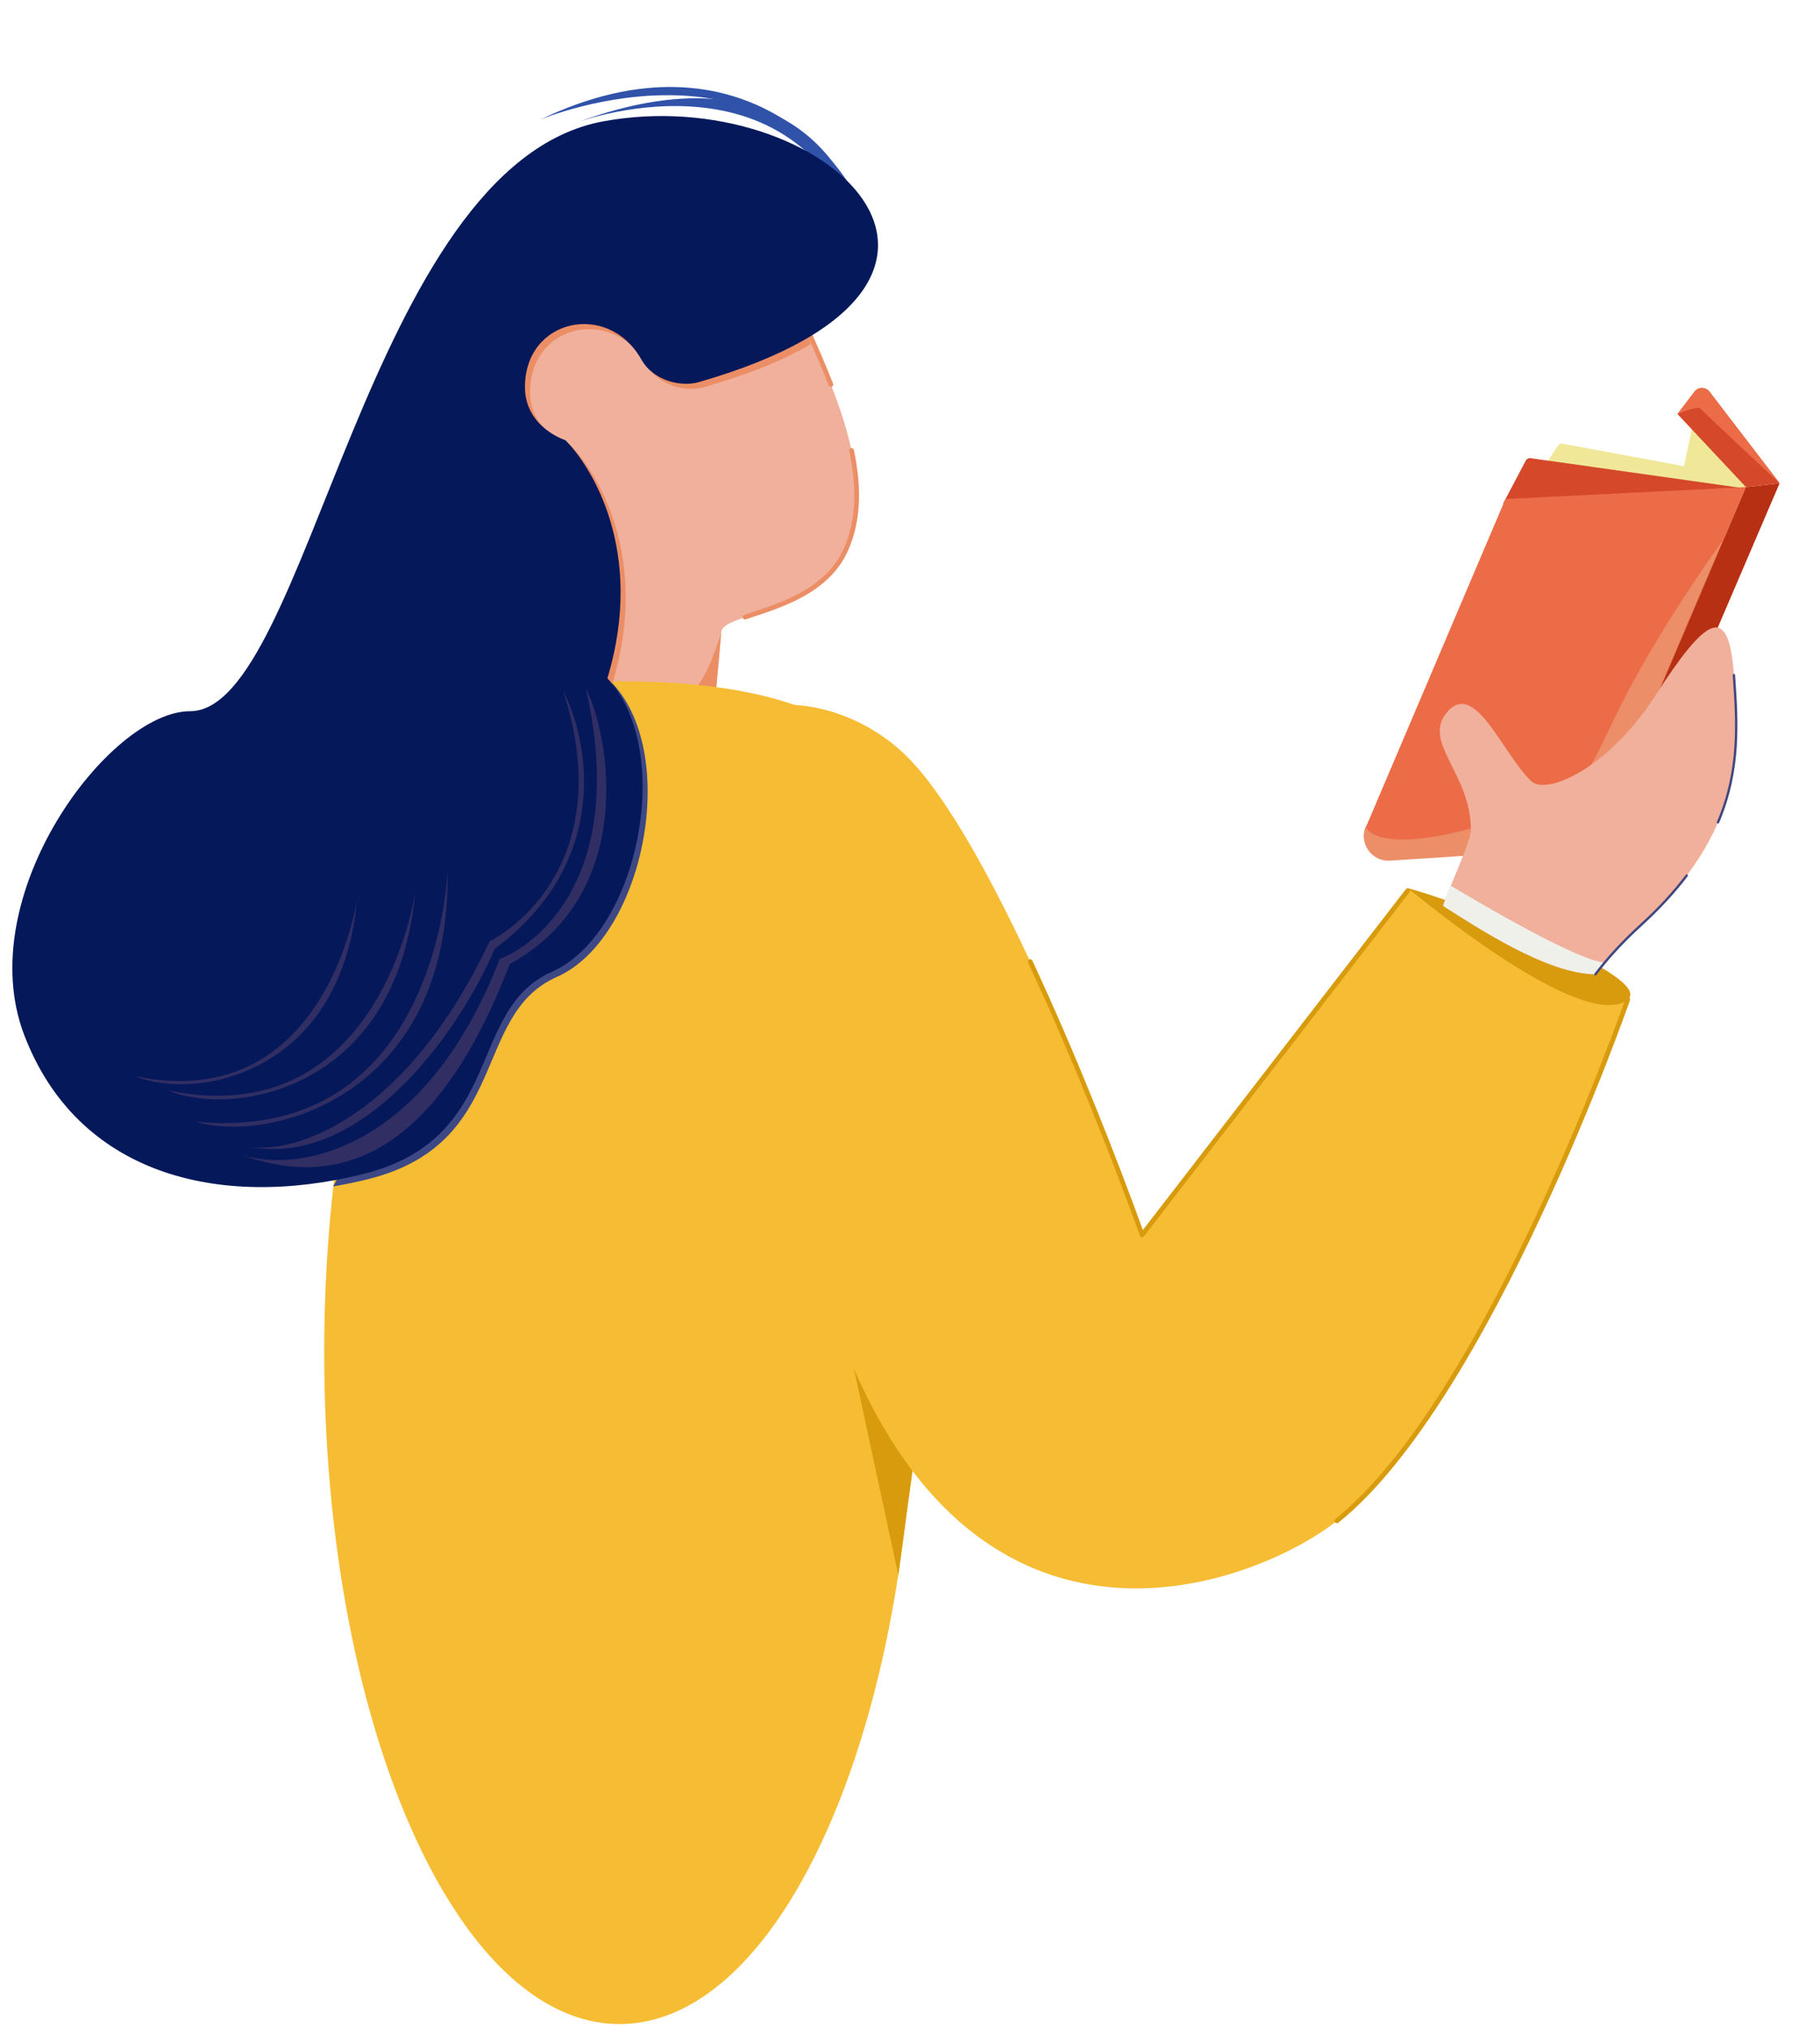 <svg xmlns="http://www.w3.org/2000/svg" width="97" height="108" viewBox="0 0 97 108" fill="none">
  <path d="M45.098 29.244C47.339 24.121 42.178 17.022 41.459 13.338C16.009 6.652 25.149 27.357 30.81 36.792L38.089 37.601L38.438 33.704C38.438 32.614 43.589 32.694 45.098 29.244Z" fill="#F1B09B"/>
  <path fill-rule="evenodd" clip-rule="evenodd" d="M41.434 13.214C41.502 13.2 41.569 13.245 41.582 13.313C41.753 14.19 42.182 15.271 42.71 16.489C42.856 16.828 43.011 17.177 43.169 17.535C43.577 18.457 44.009 19.435 44.401 20.437C44.426 20.501 44.395 20.574 44.33 20.6C44.265 20.625 44.192 20.593 44.167 20.529C43.776 19.532 43.348 18.562 42.941 17.641C42.782 17.282 42.627 16.931 42.479 16.589C41.952 15.374 41.512 14.269 41.335 13.361C41.321 13.293 41.366 13.227 41.434 13.214ZM45.357 23.864C45.425 23.85 45.492 23.893 45.506 23.961C45.901 25.81 45.933 27.648 45.213 29.294C44.682 30.509 43.714 31.293 42.684 31.843C41.841 32.293 40.947 32.59 40.208 32.836C40.046 32.89 39.892 32.941 39.747 32.991C39.681 33.013 39.61 32.978 39.587 32.913C39.564 32.847 39.599 32.775 39.665 32.753C39.814 32.701 39.971 32.649 40.135 32.594C40.874 32.349 41.744 32.06 42.565 31.621C43.567 31.086 44.482 30.337 44.982 29.193C45.673 27.614 45.649 25.836 45.26 24.014C45.245 23.945 45.289 23.879 45.357 23.864Z" fill="#EC8E65"/>
  <path d="M38.44 33.704L38.09 37.601L35.72 37.338C35.497 37.341 35.256 37.312 34.99 37.257L35.72 37.338C36.902 37.322 37.557 36.409 38.44 33.704Z" fill="#EC8E65"/>
  <path d="M48.758 72.05C48.758 91.799 41.711 107.809 33.018 107.809C24.326 107.809 17.279 91.799 17.279 72.05C17.279 52.301 24.326 36.291 33.018 36.291C56.69 36.291 48.758 52.301 48.758 72.05Z" fill="#F6BC33"/>
  <path d="M48.757 77.464L43.973 65.754L47.876 83.886L48.757 77.464Z" fill="#D89B0E"/>
  <path d="M83.033 23.742L82.349 24.767L93.596 26.296L90.59 20.883L89.749 24.83L83.288 23.634C83.189 23.616 83.089 23.658 83.033 23.742Z" fill="#F0E898"/>
  <path d="M81.317 24.536L80.102 26.841L93.073 26.025L81.575 24.404C81.469 24.389 81.366 24.442 81.317 24.536Z" fill="#D5482A"/>
  <path d="M72.859 43.916L80.235 26.577L93.054 25.943L84.9 45.051L74.147 45.751C73.168 45.812 72.341 44.857 72.859 43.916Z" fill="#EC6C47"/>
  <path d="M84.835 45.143L74.083 45.842C73.103 45.904 72.404 44.908 72.795 44.008C72.936 44.533 74.306 45.278 78.662 44.055C84.107 42.526 83.967 42.597 86.104 38.139C87.813 34.573 90.616 30.437 91.803 28.814L84.835 45.143Z" fill="#EC8E67"/>
  <path d="M93.053 25.944L84.899 45.053C85.549 45.528 86.472 45.275 86.79 44.535L94.847 25.74L93.053 25.944Z" fill="#B83013"/>
  <path d="M94.848 25.739L91.109 20.862C90.906 20.599 90.508 20.6 90.307 20.865L89.406 22.055L93.053 25.944L94.848 25.739Z" fill="#D5482A"/>
  <path d="M94.848 25.739L91.109 20.862C90.906 20.599 90.508 20.6 90.307 20.865L89.406 22.055C89.747 21.906 90.539 21.63 90.62 21.753C90.7 21.876 94.848 25.739 94.848 25.739Z" fill="#EC6C47"/>
  <path d="M86.752 53.237L75.024 47.306L60.871 65.773C58.489 59.167 52.622 44.367 48.2 40.162C42.816 35.041 31.734 36.629 37.597 51.89C39.49 57.252 42.277 64.356 44.696 70.894C51.975 90.576 67.206 84.24 71.25 81.005C79.338 74.535 86.752 53.237 86.752 53.237Z" fill="#F6BC33"/>
  <path d="M75.024 47.305C80.685 51.889 85.268 54.449 86.751 53.236C88.234 52.023 77.664 47.991 75.024 47.305Z" fill="#D89B0E"/>
  <path d="M77.18 37.871C75.697 39.489 78.393 41.133 78.393 44.206C78.393 44.851 77.186 47.362 76.91 48.25C78.683 49.374 82.471 51.89 85.032 51.89C85.672 51.05 86.459 50.18 87.424 49.302C92.984 44.248 92.685 39.919 92.416 36.029L92.411 35.958C92.142 32.048 90.929 32.857 88.233 37.036C85.694 40.971 82.437 42.354 81.628 41.619C80.145 40.271 78.662 36.254 77.18 37.871Z" fill="#F1B09B"/>
  <path d="M85.032 51.89C82.471 51.89 78.683 49.373 76.91 48.25C77.024 47.884 77.314 47.172 77.314 47.172C77.314 47.172 84.054 51.258 85.537 51.258C85.359 51.47 85.191 51.681 85.032 51.89Z" fill="#EFF0EA"/>
  <path fill-rule="evenodd" clip-rule="evenodd" d="M92.407 35.895C92.442 35.893 92.472 35.919 92.474 35.954C92.476 35.978 92.478 36.003 92.479 36.028C92.645 38.428 92.823 41.01 91.621 43.827C91.607 43.859 91.57 43.874 91.538 43.86C91.506 43.847 91.492 43.81 91.505 43.778C92.695 40.989 92.519 38.433 92.353 36.029L92.349 35.962C92.346 35.928 92.372 35.898 92.407 35.895ZM89.936 46.583C89.964 46.604 89.969 46.643 89.948 46.671C89.289 47.542 88.473 48.434 87.466 49.349C86.504 50.224 85.719 51.091 85.082 51.928C85.061 51.956 85.021 51.961 84.994 51.94C84.966 51.919 84.961 51.88 84.982 51.852C85.624 51.009 86.414 50.136 87.382 49.256C88.383 48.346 89.194 47.459 89.848 46.595C89.869 46.567 89.908 46.562 89.936 46.583Z" fill="#3F487F"/>
  <path fill-rule="evenodd" clip-rule="evenodd" d="M75.101 47.342C75.156 47.384 75.166 47.463 75.124 47.518L60.97 65.851C60.942 65.887 60.896 65.906 60.851 65.898C60.805 65.891 60.767 65.86 60.752 65.817C59.495 62.33 57.266 56.558 54.791 51.27C54.762 51.207 54.789 51.132 54.852 51.102C54.915 51.073 54.99 51.1 55.019 51.163C57.447 56.353 59.639 62.005 60.911 65.516L74.924 47.364C74.967 47.309 75.046 47.299 75.101 47.342Z" fill="#D89B0E"/>
  <path fill-rule="evenodd" clip-rule="evenodd" d="M86.794 53.118C86.859 53.141 86.894 53.212 86.871 53.278L86.752 53.237L86.633 53.195C86.656 53.13 86.728 53.095 86.794 53.118ZM86.752 53.237C86.633 53.195 86.634 53.195 86.633 53.195L86.628 53.211L86.612 53.256C86.598 53.297 86.577 53.357 86.549 53.435C86.492 53.592 86.409 53.824 86.3 54.121C86.082 54.715 85.761 55.572 85.35 56.62C84.53 58.716 83.351 61.578 81.921 64.641C80.49 67.705 78.807 70.969 76.978 73.869C75.149 76.771 73.178 79.302 71.172 80.906C71.118 80.95 71.109 81.029 71.153 81.083C71.196 81.138 71.275 81.146 71.33 81.103C73.368 79.472 75.356 76.914 77.192 74.003C79.028 71.091 80.715 67.817 82.149 64.748C83.582 61.678 84.763 58.811 85.585 56.712C85.996 55.662 86.317 54.804 86.536 54.208C86.646 53.91 86.729 53.678 86.786 53.52C86.814 53.441 86.835 53.381 86.85 53.34L86.866 53.294L86.871 53.279C86.871 53.278 86.871 53.278 86.752 53.237Z" fill="#D89B0E"/>
  <path d="M29.678 52.035C25.095 54.057 27.251 60.932 19.568 62.819C18.962 62.968 18.357 63.093 17.756 63.194L32.643 36.397C36.283 40.304 34.261 50.013 29.678 52.035Z" fill="#3E4885"/>
  <path d="M32.643 36.398C34.692 29.605 31.754 25.066 30.406 23.717C30.406 23.717 28.25 23.044 28.25 20.887C28.25 17.22 32.698 16.304 34.45 19.412C35.124 20.607 36.627 20.877 37.496 20.628C39.965 19.921 41.756 19.187 43.212 18.326L42.942 17.652L37.281 19.674C36.292 18.011 33.533 14.983 30.406 16.169C26.497 17.652 22.479 29.398 32.643 36.398Z" fill="#EC8E65"/>
  <path d="M30.752 6.521C42.894 2.046 46.296 10.37 46.436 14.388C43.406 1.888 30.96 6.445 30.753 6.52L30.752 6.521Z" fill="#3052A9"/>
  <path d="M46.535 12.967C46.003 8.981 39.654 1.146 28.787 6.374C28.934 6.304 42.289 0.795 46.535 12.967Z" fill="#3052A9"/>
  <path d="M32.372 36.128C34.421 29.335 31.483 24.796 30.135 23.448C30.135 23.448 27.979 22.773 27.979 20.617C27.979 16.95 32.427 16.034 34.179 19.142C34.853 20.337 36.356 20.607 37.225 20.358C55.612 15.09 43.885 4.307 32.157 6.462C19.509 8.787 16.45 37.882 10.131 37.882C5.818 37.882 -1.541 47.711 1.289 55.124C4.12 62.538 11.614 64.436 19.297 62.549C26.98 60.662 24.824 53.788 29.407 51.766C33.99 49.744 36.012 40.035 32.372 36.128Z" fill="#05185A"/>
  <path d="M10.464 59.75C14.309 60.927 24.076 58.419 23.851 46.363C23.854 46.526 23.298 60.961 10.464 59.75Z" fill="#312E63"/>
  <path d="M8.977 58.082C12.267 59.497 21.159 58.223 22.127 47.526C22.114 47.671 20.223 60.398 8.977 58.082Z" fill="#312E63"/>
  <path d="M7.241 57.328C10.193 58.597 18.168 57.454 19.037 47.859C19.025 47.989 17.329 59.405 7.241 57.328Z" fill="#312E63"/>
  <path d="M27.169 51.35C34.044 47.576 32.471 39.039 31.213 36.657C33.37 45.931 29.236 50.047 26.63 51.08C22.532 61.648 15.487 62.493 12.746 61.46C20.942 64.587 25.102 56.697 27.169 51.35Z" fill="#312E63"/>
  <path d="M26.364 50.541C32.619 45.904 31.397 39.443 30.004 36.792C32.592 44.664 28.566 48.834 26.095 50.137C21.566 59.734 15.491 61.549 13.154 61.055C19.22 62.338 24.477 54.989 26.364 50.541Z" fill="#312E63"/>
</svg>
